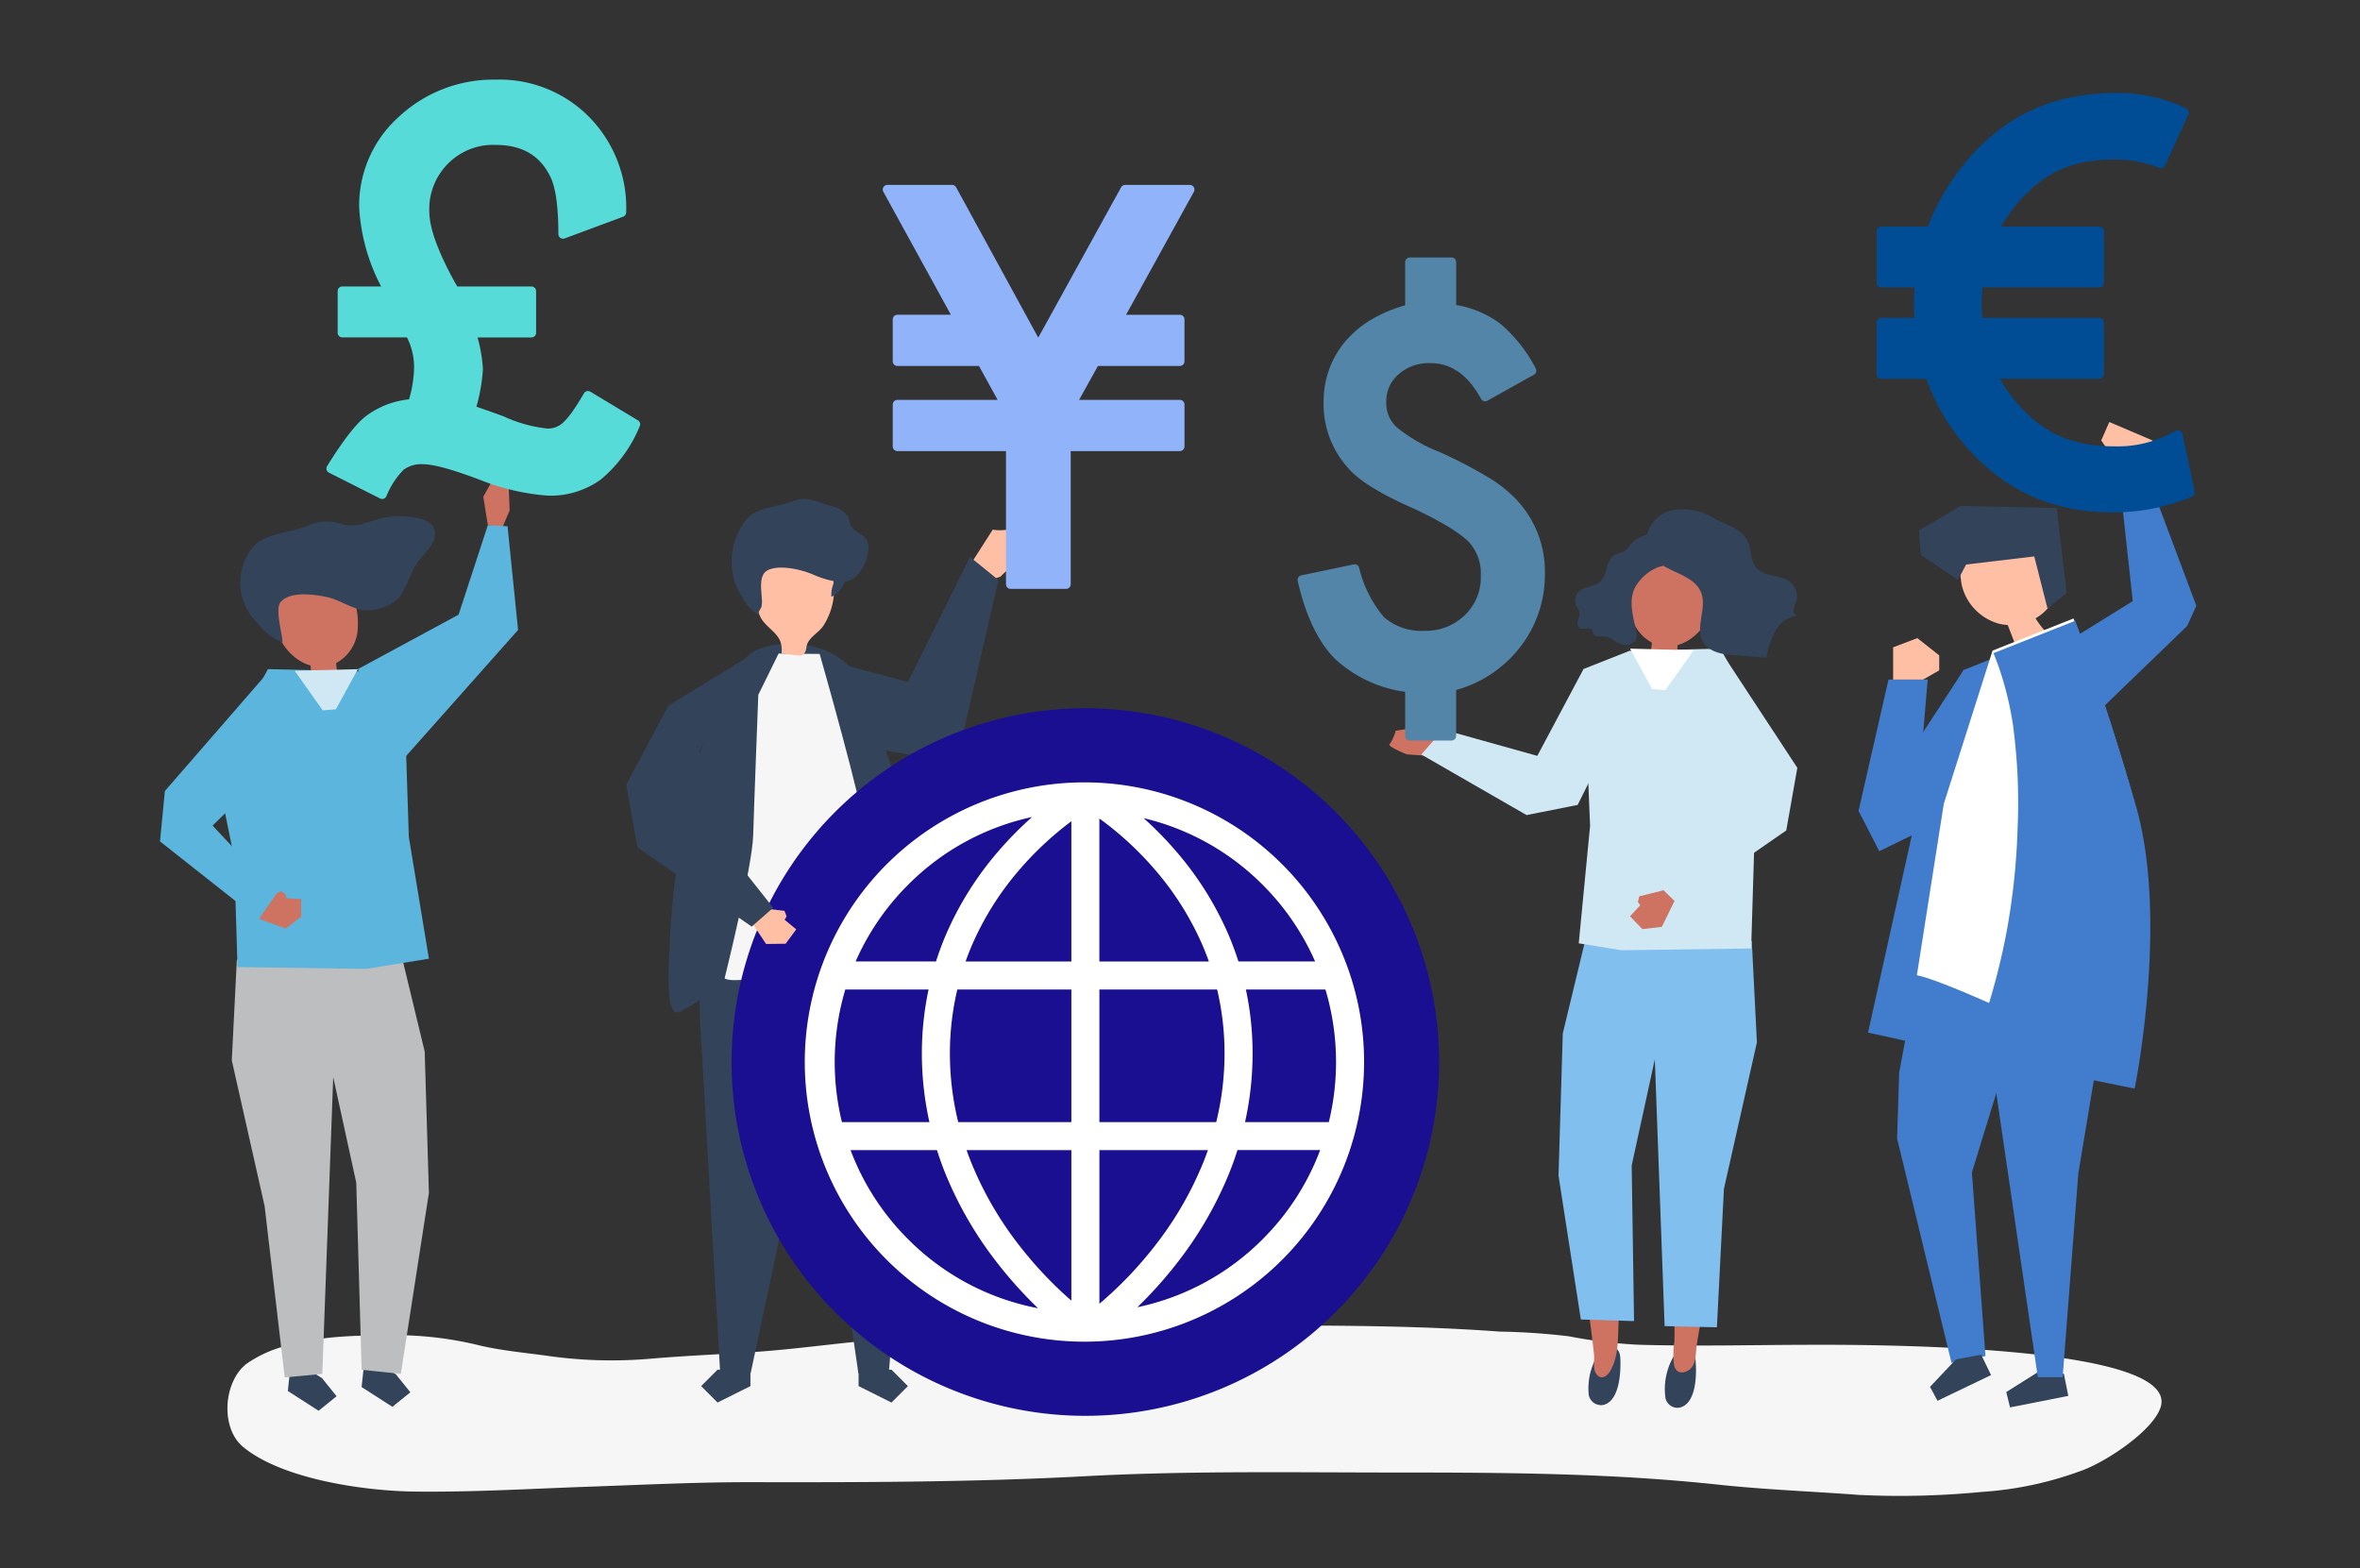 <svg xmlns="http://www.w3.org/2000/svg" xmlns:xlink="http://www.w3.org/1999/xlink" width="295" height="196" viewBox="0 0 295 196">
  <rect x="0" y="0" width="295" height="196" fill="#333333" stroke="none"/>
  <defs>
    <clipPath id="clip-path">
      <rect id="Rectángulo_359903" data-name="Rectángulo 359903" width="254.543" height="177.059" fill="none"/>
    </clipPath>
  </defs>
  <g id="Grupo_1025806" data-name="Grupo 1025806" transform="translate(-180 -7243)">
    <rect id="Rectángulo_359486" data-name="Rectángulo 359486" width="295" height="196" transform="translate(180 7243)" fill="none"/>
    <g id="Grupo_1025805" data-name="Grupo 1025805" transform="translate(200 7252.956)">
      <g id="Grupo_1025804" data-name="Grupo 1025804" clip-path="url(#clip-path)">
        <path id="Trazado_767294" data-name="Trazado 767294" d="M117.536,122.349c-7.08.017-14.16.154-21.226.785-2.665.238-5.274.762-7.944.974-5.335.421-10.575,1.209-15.928,1.572-4.312.293-8.64.465-12.94.836a56.625,56.625,0,0,1-12.492-.307c-2.96-.426-5.935-.666-8.845-1.349a44.364,44.364,0,0,0-10.187-1.291c-4.839.028-9.55.031-14.181,1.381A15.069,15.069,0,0,0,8.944,127.2c-2.825,2.277-3.207,7.957-.387,10.318,4.752,3.973,14.893,5.532,21.553,5.606,7.3.08,14.388-.355,21.7-.611,6.792-.238,13.567-.577,20.37-.565,13.894.025,27.79,0,41.66-.745,13.03-.7,26.093-.461,39.153-.461,13.392,0,26.691.084,39.986,1.515,5.793.624,11.695.841,17.516,1.278a105.5,105.5,0,0,0,15.418-.369,44.017,44.017,0,0,0,12.655-2.725c3.136-1.2,8.726-4.944,9.688-7.818,2.7-8.058-38-7.864-44.243-7.846-6.988.02-14.033.2-21.018-.009a60.973,60.973,0,0,1-8.7-1.056,84.982,84.982,0,0,0-8.629-.588c-12.077-.882-24.18-.753-36.3-.753-3.942,0-7.887-.027-11.831-.018" transform="translate(1.806 33.366)" fill="#f6f6f6"/>
        <path id="Trazado_767295" data-name="Trazado 767295" d="M179.443,58.015l-6.561,10.071-4.271,8.157,1.563,3.163,5.681-1.59Z" transform="translate(45.983 15.821)" fill="#427ccc"/>
        <path id="Trazado_767296" data-name="Trazado 767296" d="M186.759,86.417v5.1l-6.8,22.1,1.7,22.948-4.25.85-6.8-28.048.261-8.252,3.14-16.83Z" transform="translate(46.528 22.985)" fill="#427ccc"/>
        <path id="Trazado_767297" data-name="Trazado 767297" d="M177.086,125.812l-3.244,3.434.937,1.74,6.694-3.212-1.233-2.544Z" transform="translate(47.409 34.152)" fill="#33435a"/>
        <path id="Trazado_767298" data-name="Trazado 767298" d="M185.331,126.919l-4,2.514.472,1.919,7.285-1.438-.559-2.771Z" transform="translate(49.452 34.613)" fill="#33435a"/>
        <path id="Trazado_767299" data-name="Trazado 767299" d="M179.655,58.854l10.116-4.013s3.6,8.929,7.682,23.233-1.9,32.513-1.9,32.513-23.175-5.508-27.8-6.416l5.8-26.147Z" transform="translate(45.749 14.956)" fill="#427ccc"/>
        <path id="Trazado_767300" data-name="Trazado 767300" d="M179.061,91.615l6.832,46.747H189l1.961-25.5,4.251-25.5Z" transform="translate(48.832 23.826)" fill="#427ccc"/>
        <path id="Trazado_767301" data-name="Trazado 767301" d="M176.851,47.308c2.754.2,5.33-2.059,8.041-1.5a5.247,5.247,0,0,1,3.692,3.691,4.422,4.422,0,0,1,.094,2.533,4.234,4.234,0,0,1-.8,1.432,5.979,5.979,0,0,1-1.655,1.4,10.688,10.688,0,0,0,1.179,1.564l-3.811,1.46-.843-2.19a5.735,5.735,0,0,1-1.135-.172,6.58,6.58,0,0,1-4.629-4.89,12.791,12.791,0,0,1-.135-3.331" transform="translate(48.218 12.469)" fill="#ffbfa4"/>
        <path id="Trazado_767302" data-name="Trazado 767302" d="M178.65,49.189l8.517-1.012,1.653,6.5,2.4-1.908-1.24-10.645-12.018-.258-5.205,3.052.221,3.06,4.653,3.132Z" transform="translate(47.115 11.419)" fill="#33435a"/>
        <path id="Trazado_767303" data-name="Trazado 767303" d="M182.013,56.934l10.116-4.013s3.6,8.929,7.682,23.233-1.9,32.513-1.9,32.513-20.73-10.243-25.358-11.152l3.36-21.411Z" transform="translate(47.058 14.432)" fill="#fff"/>
        <path id="Trazado_767304" data-name="Trazado 767304" d="M198.519,76.4c-4.087-14.3-7.626-23.249-7.626-23.249l-10.172,4.028-.017.051c.224.585.458,1.166.661,1.759a40.611,40.611,0,0,1,1.758,7.191,73.24,73.24,0,0,1,.569,13.054,85,85,0,0,1-1.3,12.413,84.007,84.007,0,0,1-4.545,15.806c9.409,1.912,20.482,4.172,20.482,4.172s4.276-20.921.19-35.225" transform="translate(48.502 14.495)" fill="#427ccc"/>
        <path id="Trazado_767305" data-name="Trazado 767305" d="M187.427,59.443l8.055-4.993-1.5-13.707,3.571-1.382,5.874,15.665-1.152,2.534-11.04,10.655Z" transform="translate(51.114 10.734)" fill="#427ccc"/>
        <path id="Trazado_767306" data-name="Trazado 767306" d="M174.458,70.873l1.008-11.953h-4.9l-3.744,16.418,2.593,5.04,4.168-2.038Z" transform="translate(45.496 16.068)" fill="#427ccc"/>
        <path id="Trazado_767307" data-name="Trazado 767307" d="M170.22,60.03V56l3.024-1.152,2.736,2.16v1.872l-2.016,1.152Z" transform="translate(46.421 14.958)" fill="#ffbfa4"/>
        <path id="Trazado_767308" data-name="Trazado 767308" d="M196.5,40.928l.587-4.989-5.42-2.315-1.008,2.3,2.553,3.751.619,2.282Z" transform="translate(51.996 9.17)" fill="#ffbfa4"/>
        <path id="Trazado_767309" data-name="Trazado 767309" d="M12.774,127.63l-.22,2.031,3.844,2.472,2.251-1.812-1.811-2.251-3.844-2.47Z" transform="translate(3.424 34.253)" fill="#33435a"/>
        <path id="Trazado_767310" data-name="Trazado 767310" d="M20.02,127.243l-.22,2.031,3.844,2.472,2.251-1.812-1.811-2.251-3.844-2.47Z" transform="translate(5.4 34.147)" fill="#33435a"/>
        <path id="Trazado_767311" data-name="Trazado 767311" d="M7.051,99.073l4.1,18.2L13.666,138.7l4.7-.44,1.912-52.018-12.594.228Z" transform="translate(1.923 23.519)" fill="#bcbec0"/>
        <path id="Trazado_767312" data-name="Trazado 767312" d="M28.832,97.886l.528,17.665-3.511,22.634-4.9-.513-.673-23.393-3.5-16.032L15.6,87.751l10.485-1.236Z" transform="translate(4.255 23.594)" fill="#bcbec0"/>
        <path id="Trazado_767313" data-name="Trazado 767313" d="M23.3,58.166l-11.3-.27L5.459,70.078,7.786,81.486,8.2,95.139l16.114.22,7.813-1.269L29.616,78.877l-.6-18.454Z" transform="translate(1.489 15.789)" fill="#5bb5dc"/>
        <path id="Trazado_767314" data-name="Trazado 767314" d="M9.761,81.245,9.7,83.151l3.363,1.224L15,82.906V80.688l-1.871-.1-.059-.487L12.46,79.7Z" transform="translate(2.645 21.736)" fill="#ce7361"/>
        <path id="Trazado_767315" data-name="Trazado 767315" d="M13.121,58.556.611,72.948,0,79.252l12.34,9.741,2.213-3.2-7.98-8.521L14.3,69.7Z" transform="translate(0 15.969)" fill="#5bb5dc"/>
        <path id="Trazado_767316" data-name="Trazado 767316" d="M21.02,51.3c-1.7-4.951-8.24-3.1-9.586,1.312-.879,2.876,1.341,6.608,4.321,7.434a2.938,2.938,0,0,1,.024.308,9.5,9.5,0,0,0,.127,1.378,15.02,15.02,0,0,0,2.923-.387.39.39,0,0,0,.27-.132c.106-.164-.066-.647-.085-.827-.022-.215-.045-.43-.067-.645a5.139,5.139,0,0,0,2.656-3.8,9.542,9.542,0,0,0-.583-4.64" transform="translate(3.065 13.187)" fill="#ce7361"/>
        <path id="Trazado_767317" data-name="Trazado 767317" d="M13.23,58.1l3.5,4.953,1.648-.135L21.127,57.9Z" transform="translate(3.608 15.789)" fill="#d0e8f4"/>
        <path id="Trazado_767318" data-name="Trazado 767318" d="M29.653,49.281a8.849,8.849,0,0,1,.644-.966,16.762,16.762,0,0,0,1.563-1.961,2.178,2.178,0,0,0,.018-2.366,2.6,2.6,0,0,0-1.4-.769,10.028,10.028,0,0,0-5.279.009c-1.635.451-3.093,1.173-4.76.589a5.571,5.571,0,0,0-4.3.322c-1.746.663-4.1.858-5.678,1.775A4.718,4.718,0,0,0,8.89,47.533a7.079,7.079,0,0,0,.131,7.482,10.163,10.163,0,0,0,1.129,1.366,7.588,7.588,0,0,0,3.01,2.285c.008-1.022-.988-4.222-.22-5.074,1.217-1.353,4.04-.946,5.59-.65,1.69.323,3.215,1.485,4.89,1.707a6.294,6.294,0,0,0,3.734-1.1c1.245-.793,1.787-3.039,2.5-4.265" transform="translate(2.15 11.691)" fill="#33435a"/>
        <path id="Trazado_767319" data-name="Trazado 767319" d="M35.046,43.19l-.16-4.149-1.775-.009L31.752,41.5l.569,3.533,1.845.258Z" transform="translate(8.659 10.645)" fill="#ce7361"/>
        <path id="Trazado_767320" data-name="Trazado 767320" d="M19.435,61.754l12.588-6.81,3.658-11.194,2.464.15L39.46,56.857l-15.189,17.1Z" transform="translate(5.3 11.931)" fill="#5bb5dc"/>
        <path id="Trazado_767321" data-name="Trazado 767321" d="M80.19,51.082l-.552-2.6,2.735-4.28a5.493,5.493,0,0,0,1.867-.014c.367-.21,1.68,3.44,1.68,3.44l-2.61,2.461Z" transform="translate(21.718 12.049)" fill="#ffbfa4"/>
        <path id="Trazado_767322" data-name="Trazado 767322" d="M68.141,60.566l7.28,1.938,7.767-15.623,3.55,2.878-4.3,18.7-3.757,3.674L66.246,69.954Z" transform="translate(18.066 12.785)" fill="#33435a"/>
        <path id="Trazado_767323" data-name="Trazado 767323" d="M76.975,80.429l.3,26.224-2.795,33.76h-3.8l-4.547-31.146-5.2-31.2Z" transform="translate(16.618 21.29)" fill="#33435a"/>
        <path id="Trazado_767324" data-name="Trazado 767324" d="M68.612,128.753l4.11,2.054,2.054-2.054L72.721,126.7h-4.11Z" transform="translate(18.711 34.553)" fill="#33435a"/>
        <path id="Trazado_767325" data-name="Trazado 767325" d="M53.083,80.429,53.008,95.6l2.563,44.812h3.8l6.356-29.737,3.394-32.608Z" transform="translate(14.456 21.29)" fill="#33435a"/>
        <path id="Trazado_767326" data-name="Trazado 767326" d="M59.311,128.753l-4.11,2.054-2.054-2.054L55.2,126.7h4.11Z" transform="translate(14.494 34.553)" fill="#33435a"/>
        <path id="Trazado_767327" data-name="Trazado 767327" d="M49.968,95.755c-.081,2.407-.029,5.627.984,5.748a1,1,0,0,0,.541-.143c1.761-.857,3.018-2.067,4.756-2.894a21.451,21.451,0,0,1,5.912-1.633,61.556,61.556,0,0,1,9.119-.8c2.609-.023,5.321,1.167,7.789,1.823a8.593,8.593,0,0,1,2.51,1.487c1.165.8,1.676,1.119,1.517-.519-.26-2.671-.528-5.344-.858-8.008a98.733,98.733,0,0,0-3.058-15.763c-.577-1.965-1.242-3.9-1.908-5.84q-1.214-3.539-2.43-7.079a8.858,8.858,0,0,0-5.683-6.024,11.11,11.11,0,0,0-8.268.112c-2.78,1.38-4.1,6.078-5.454,8.59-1.184,2.2-2.675,8.2-3.118,10.575-.533,2.856-1.026,5.7-1.414,8.532a87.032,87.032,0,0,0-.82,9.381c-.01.344-.079,1.306-.118,2.455" transform="translate(13.62 15.1)" fill="#33435a"/>
        <path id="Trazado_767328" data-name="Trazado 767328" d="M62.2,56.365l5.135.048s5.51,19.257,5.713,22.577c.2,3.258,1.591,16.469,1.591,16.469s-5.686.135-12.24.933c-6.406,1.371-6.944.56-6.944.56s3.457-13.885,3.571-17.875c.118-4.08.64-17.557.64-17.557Z" transform="translate(15.123 15.372)" fill="#f6f6f6"/>
        <path id="Trazado_767329" data-name="Trazado 767329" d="M64.443,59a.591.591,0,0,1-.21.12,1.141,1.141,0,0,1-.5.014L61.695,58.9c.224-2.081-.991-2.552-2.176-3.889-1.2-1.357-.831-3.184-.764-4.845a3.513,3.513,0,0,1,.237-1.357,2.966,2.966,0,0,1,1.917-1.383,7.226,7.226,0,0,1,5.984.658,3.154,3.154,0,0,1,1.147,1.165,4.281,4.281,0,0,1,.181,2.5,8.437,8.437,0,0,1-1.282,3.662c-.683,1.017-1.985,1.5-2.134,2.726a1.39,1.39,0,0,1-.361.868" transform="translate(15.994 12.835)" fill="#ffbfa4"/>
        <path id="Trazado_767330" data-name="Trazado 767330" d="M66.2,50.176a3.567,3.567,0,0,0-.233,1.572,3.017,3.017,0,0,0,1.667-1.994,3.06,3.06,0,0,0,.2-1.221,1.446,1.446,0,0,0-.541-1.063.912.912,0,0,0-1.405.393c-.131.6.489,1.526.314,2.313" transform="translate(17.962 12.898)" fill="#33435a"/>
        <path id="Trazado_767331" data-name="Trazado 767331" d="M73.256,47.251a1.859,1.859,0,0,0-.818-1.564,3.782,3.782,0,0,1-1.331-1.114c-.228-.4-.261-.9-.486-1.3a3.278,3.278,0,0,0-2.066-1.194c-1.928-.619-2.967-1.334-5.009-.541-1.452.564-3.328.639-4.676,1.461a4.738,4.738,0,0,0-1.434,1.509,8.518,8.518,0,0,0-.8,7.342,9.039,9.039,0,0,0,.72,1.392,5.592,5.592,0,0,0,2.071,2.38c.061-.412.368-.64.463-1.045a3.206,3.206,0,0,0,.032-.9c-.06-1.168-.417-3.014.748-3.593,1.475-.732,4.239-.071,5.66.549,1.256.549,3.377,1.261,4.717.675,1.243-.546,2.254-2.72,2.212-4.057" transform="translate(15.31 11.232)" fill="#33435a"/>
        <path id="Trazado_767332" data-name="Trazado 767332" d="M56.138,105.96a44.222,44.222,0,1,1,44.223,44.223A44.223,44.223,0,0,1,56.138,105.96" transform="translate(15.31 16.837)" fill="#1a0f91"/>
        <path id="Trazado_767333" data-name="Trazado 767333" d="M130.45,90.387a34.956,34.956,0,1,0,2.738,13.561,34.743,34.743,0,0,0-2.738-13.561M81.417,102.874a34.59,34.59,0,0,1,.927-7.988H96.6v16.571H82.455a36.115,36.115,0,0,1-1.039-8.583M107.1,79.969a36.814,36.814,0,0,1,5.954,9.524c.265.622.507,1.252.733,1.887H100.1V73.509a40.344,40.344,0,0,1,7,6.46M96.6,73.852V91.38H83.378c.218-.611.451-1.215.7-1.815a36.768,36.768,0,0,1,5.9-9.5A40.7,40.7,0,0,1,96.6,73.852m0,41.111v18.812a48.81,48.81,0,0,1-6.479-6.857,43.292,43.292,0,0,1-5.994-10.3q-.334-.823-.625-1.656Zm3.505,19.205V114.963h13.562q-.281.8-.6,1.591a43.237,43.237,0,0,1-5.95,10.273,48.727,48.727,0,0,1-7.014,7.341m0-22.712V94.886H114.82a34.521,34.521,0,0,1,.927,7.988,36.049,36.049,0,0,1-1.039,8.583Zm18.312-16.571h9.944a31.671,31.671,0,0,1,.423,16.571H118.31a39.581,39.581,0,0,0,.943-8.583,38.109,38.109,0,0,0-.839-7.988m2.091-13.094a31.345,31.345,0,0,1,6.563,9.587h-9.585q-.525-1.651-1.205-3.258a40.308,40.308,0,0,0-6.516-10.432,44.626,44.626,0,0,0-4.134-4.227,31.135,31.135,0,0,1,14.877,8.33m-44.311,0a31.115,31.115,0,0,1,15.5-8.47A44.641,44.641,0,0,0,87.4,77.689a40.343,40.343,0,0,0-6.516,10.432q-.682,1.606-1.205,3.258H69.632a31.319,31.319,0,0,1,6.562-9.587M68.342,94.886H78.749a38.193,38.193,0,0,0-.837,7.988,39.5,39.5,0,0,0,.943,8.583H67.919a31.707,31.707,0,0,1,.423-16.571M76.195,126.1A31.233,31.233,0,0,1,69,114.963H79.8q.477,1.5,1.07,2.971a46.84,46.84,0,0,0,6.476,11.135,52.911,52.911,0,0,0,5.09,5.656A31.112,31.112,0,0,1,76.195,126.1m44.311,0a31.113,31.113,0,0,1-15.657,8.5,52.928,52.928,0,0,0,4.966-5.539,46.844,46.844,0,0,0,6.477-11.135q.6-1.474,1.069-2.971H127.7a31.233,31.233,0,0,1-7.192,11.14" transform="translate(17.321 18.847)" fill="#fff"/>
        <path id="Trazado_767334" data-name="Trazado 767334" d="M59.149,81.35,57.96,82.855l1.991,3,2.446-.031,1.327-1.795-1.452-1.2.244-.429-.261-.686Z" transform="translate(15.807 22.185)" fill="#ffbfa4"/>
        <path id="Trazado_767335" data-name="Trazado 767335" d="M60.611,56.89l-9.538,5.816L45.792,72.62l1.387,7.831,14.293,9.9L64.161,88,54.605,75.922l.372-7.634Z" transform="translate(12.488 15.515)" fill="#33435a"/>
        <path id="Trazado_767336" data-name="Trazado 767336" d="M128.714,64.882l-2.155-1.553-5.02.776a5.51,5.51,0,0,1-.765,1.7c-.341.249,2.136,1.259,2.136,1.259l3.64.27Z" transform="translate(32.928 17.271)" fill="#ce7361"/>
        <path id="Trazado_767337" data-name="Trazado 767337" d="M149.225,125.107a1.354,1.354,0,0,1,1.224-.526,1.387,1.387,0,0,1,1.03.775,2.634,2.634,0,0,1,.176.882c.129,1.554.117,5.241-1.952,5.772a1.539,1.539,0,0,1-1.82-1.175,8.163,8.163,0,0,1,1.343-5.729" transform="translate(40.3 33.971)" fill="#33435a"/>
        <path id="Trazado_767338" data-name="Trazado 767338" d="M148.336,106.581l.108,9.473c-.126,4.208.531,8.439.4,12.647a10.74,10.74,0,0,0-.037,2.948c.238.938,1,1.1,1.783.629,1.049-.636.879-2.123,1.054-3.207.48-2.979,1.042-5.945,1.544-8.922.246-1.459-.261-3.5-.15-4.98l1.53-7.939Z" transform="translate(40.453 29.066)" fill="#ce7361"/>
        <path id="Trazado_767339" data-name="Trazado 767339" d="M159.693,97.322l-4.122,18.314-.877,17.3-6.537-.148-1.778-48.378,12.674.23Z" transform="translate(39.92 23.019)" fill="#81bfef"/>
        <path id="Trazado_767340" data-name="Trazado 767340" d="M141.922,124.823a1.327,1.327,0,0,1,1.243-.453,1.412,1.412,0,0,1,.991.836,2.651,2.651,0,0,1,.139.893c.061,1.562-.108,5.251-2.193,5.661a1.566,1.566,0,0,1-1.764-1.284,8.123,8.123,0,0,1,1.583-5.653" transform="translate(38.253 33.91)" fill="#33435a"/>
        <path id="Trazado_767341" data-name="Trazado 767341" d="M145.616,107.626l-.555,9.458c-.045,2.628-.4,5.236-.667,7.848-.253,2.425.14,4.95-1.128,7.155-.4.692-1.2,1.152-1.761.312-.433-.648-.176-1.727-.258-2.461-.34-3-.761-5.988-1.121-8.984-.177-1.469.425-3.488.384-4.969l-1.154-8Z" transform="translate(38.004 29.351)" fill="#ce7361"/>
        <path id="Trazado_767342" data-name="Trazado 767342" d="M137.888,96.127l-.532,17.779,2.79,17.978,6.65.2-.293-19.457,3.519-16.135L151.2,85.929l-10.552-1.245Z" transform="translate(37.459 23.095)" fill="#81bfef"/>
        <path id="Trazado_767343" data-name="Trazado 767343" d="M145.694,56.154l11.368-.271,6.591,12.258L161.31,79.623l-.417,13.74-16.216.22-5.335-.865,1.417-14.681-.812-19.611Z" transform="translate(38.001 15.24)" fill="#d0e8f4"/>
        <path id="Trazado_767344" data-name="Trazado 767344" d="M155.52,56.547,164.748,70.6l-1.387,7.83-14.293,9.9-2.689-2.351L155.935,73.9l-.372-7.632Z" transform="translate(39.92 15.421)" fill="#d0e8f4"/>
        <path id="Trazado_767345" data-name="Trazado 767345" d="M149.344,63.036l-5.922,11.838-6.384,1.269-13.164-7.575,2.744-3.113L138.38,68.74l5.783-10.859Z" transform="translate(33.782 15.785)" fill="#d0e8f4"/>
        <path id="Trazado_767346" data-name="Trazado 767346" d="M145.037,49.249c1.714-4.983,8.292-3.116,9.647,1.321.885,2.894-1.35,6.65-4.349,7.481a2.937,2.937,0,0,0-.023.311,9.791,9.791,0,0,1-.129,1.386,15.132,15.132,0,0,1-2.943-.388.4.4,0,0,1-.272-.134c-.106-.165.066-.65.087-.834.022-.216.045-.433.067-.648a5.18,5.18,0,0,1-2.673-3.826,9.6,9.6,0,0,1,.587-4.67" transform="translate(39.369 12.621)" fill="#ce7361"/>
        <path id="Trazado_767347" data-name="Trazado 767347" d="M150.8,45.225a2.613,2.613,0,0,1,.593,1.338,2.08,2.08,0,0,1,.052.865c-.244,1.131-1.367,1.073-2.234,1.437a5.787,5.787,0,0,0-2.593,2.231c-.938,1.493-.515,3.413-.135,5.059.134.58.4,1.443-.046,1.961a1.936,1.936,0,0,1-2.063.174c-.5-.248-.911-.705-1.46-.8-.582-.1-1.368.158-1.639-.375a3.516,3.516,0,0,0-.177-.466c-.321-.459-1.12.079-1.573-.246a.883.883,0,0,1-.183-.96,2.281,2.281,0,0,0,.187-1.018,3.332,3.332,0,0,0-.4-.793,1.567,1.567,0,0,1,.215-1.662c.717-.829,2.1-.671,2.87-1.451a3.373,3.373,0,0,0,.7-1.546,2.968,2.968,0,0,1,.755-1.515c.528-.463,1.291-.384,1.811-.935a10.731,10.731,0,0,1,.854-1.026,6.9,6.9,0,0,1,1.9-.845,2.469,2.469,0,0,1,2.559.569" transform="translate(37.902 12.141)" fill="#33435a"/>
        <path id="Trazado_767348" data-name="Trazado 767348" d="M153.041,53.814c.031,1.641-.784,3.413-.028,4.857s2.663,1.719,4.281,1.795c.267.013,3.686.308,3.7.243a11.139,11.139,0,0,1,1.117-3.31,3.647,3.647,0,0,1,2.739-1.905.7.7,0,0,1-.458-.8,5.412,5.412,0,0,1,.317-.975,2.3,2.3,0,0,0-.6-2.306c-1.209-1.128-3.4-.659-4.439-1.954-.643-.8-.565-1.968-.9-2.948-.652-1.9-2.726-2.291-4.276-3.146a7.43,7.43,0,0,0-5.068-1.084c-2.342.391-4.083,2.775-3.179,5.018,1.158,2.878,5.79,2.629,6.658,5.552a3.629,3.629,0,0,1,.139.965" transform="translate(39.817 11.504)" fill="#33435a"/>
        <path id="Trazado_767349" data-name="Trazado 767349" d="M152.326,56.089,148.8,61.073l-1.658-.135-2.763-5.055Z" transform="translate(39.374 15.24)" fill="#fff"/>
        <path id="Trazado_767350" data-name="Trazado 767350" d="M148.569,79.613l1.373,1.34-1.587,3.233-2.43.286-1.548-1.609,1.284-1.381-.3-.395.171-.713Z" transform="translate(39.374 21.712)" fill="#ce7361"/>
        <path id="Trazado_767351" data-name="Trazado 767351" d="M55.282,42.585l-5.944-3.579a.579.579,0,0,0-.8.2c-.521.895-1,1.655-1.427,2.258a9.021,9.021,0,0,1-1.121,1.349,2.8,2.8,0,0,1-2,.8A17.362,17.362,0,0,1,38.5,42.09q-.7-.256-1.553-.56c-.559-.2-1.173-.416-1.851-.649a22.221,22.221,0,0,0,.812-4.7,19.165,19.165,0,0,0-.668-3.958h6.736a.58.58,0,0,0,.579-.579V26.432a.58.58,0,0,0-.579-.579H32.7c-.014-.024-.027-.047-.038-.07-.057-.1-.108-.187-.155-.258-2.192-3.933-3.3-6.971-3.3-9.031a8.027,8.027,0,0,1,2.327-5.984,7.93,7.93,0,0,1,5.947-2.352c3.285,0,5.52,1.284,6.833,3.933.68,1.34,1.025,3.767,1.025,7.216a.579.579,0,0,0,.78.542l7.318-2.716a.578.578,0,0,0,.377-.542A16.19,16.19,0,0,0,49.2,4.68,15.725,15.725,0,0,0,37.5,0,17.294,17.294,0,0,0,25.413,4.63a14.9,14.9,0,0,0-4.978,11.256,24,24,0,0,0,2.75,9.967H18.33a.58.58,0,0,0-.579.579v5.209a.58.58,0,0,0,.579.579h8.083a8.3,8.3,0,0,1,.892,3.7,14.913,14.913,0,0,1-.635,4.042A10.815,10.815,0,0,0,21.3,42.045c-1.238.946-2.832,2.993-4.869,6.258a.578.578,0,0,0,.23.822l6.392,3.228a.567.567,0,0,0,.261.062.594.594,0,0,0,.187-.031.579.579,0,0,0,.335-.3,10.269,10.269,0,0,1,2.143-3.314,3.748,3.748,0,0,1,2.416-.7c1.348,0,3.794.675,7.29,2.013A28.57,28.57,0,0,0,44.054,52a10.753,10.753,0,0,0,6.607-2.03,17.144,17.144,0,0,0,4.846-6.644.578.578,0,0,0-.225-.742" transform="translate(4.458)" fill="#57dbd8"/>
        <path id="Trazado_767352" data-name="Trazado 767352" d="M208.009,51.777a.578.578,0,0,0,.344-.655l-1.537-7.191a.578.578,0,0,0-.849-.383c-.466.261-.925.49-1.386.691a14.258,14.258,0,0,1-6.252,1.243c-5,0-8.481-1.439-11.65-4.815a18.279,18.279,0,0,1-2.661-3.637h12.417a.578.578,0,0,0,.578-.579V30a.578.578,0,0,0-.578-.579H181.806c-.05-.608-.074-1.171-.074-1.709,0-.661.036-1.339.111-2.1h14.592a.578.578,0,0,0,.578-.579V18.587a.577.577,0,0,0-.578-.578H184.156a18.787,18.787,0,0,1,2.529-3.449c3.154-3.462,6.627-4.939,11.614-4.939a16.119,16.119,0,0,1,5.634,1.037.58.58,0,0,0,.728-.3l2.9-6.37a.579.579,0,0,0-.3-.773A20.072,20.072,0,0,0,198.8,1.3c-8.222,0-14.366,2.856-19.339,8.989A28.1,28.1,0,0,0,175,18.009h-5.812a.578.578,0,0,0-.579.578v6.449a.58.58,0,0,0,.579.579h4.164c-.06.773-.089,1.485-.089,2.165,0,.579.025,1.147.056,1.644h-4.131A.58.58,0,0,0,168.6,30v6.448a.58.58,0,0,0,.579.579h5.627a26.287,26.287,0,0,0,5.865,9.45c4.794,4.952,10.374,7.258,17.561,7.258a25.407,25.407,0,0,0,9.773-1.961" transform="translate(45.981 0.355)" fill="#004d96"/>
        <path id="Trazado_767353" data-name="Trazado 767353" d="M94.482,60.256V43.61h13.642a.578.578,0,0,0,.578-.579V37.79a.577.577,0,0,0-.578-.578h-12.6l2.36-4.243h10.238a.578.578,0,0,0,.578-.579V27.149a.578.578,0,0,0-.578-.579H101.4L109.877,11.2a.58.58,0,0,0-.507-.859h-8.086a.576.576,0,0,0-.507.3L90.423,29.429,80.158,10.638a.577.577,0,0,0-.508-.3H71.566a.579.579,0,0,0-.507.858L79.5,26.569H72.812a.58.58,0,0,0-.579.579V32.39a.58.58,0,0,0,.579.579h10.2l2.335,4.243H72.812a.578.578,0,0,0-.579.578v5.241a.58.58,0,0,0,.579.579H86.391V60.256a.578.578,0,0,0,.578.579H93.9a.58.58,0,0,0,.579-.579" transform="translate(19.359 2.819)" fill="#91b3fa"/>
        <path id="Trazado_767354" data-name="Trazado 767354" d="M135.45,44.879h0a56.579,56.579,0,0,0-6.029-3.121,19.94,19.94,0,0,1-5.375-3.132,4.179,4.179,0,0,1-1.232-3.109,4.4,4.4,0,0,1,1.537-3.445,5.673,5.673,0,0,1,3.967-1.4c2.618,0,4.7,1.462,6.351,4.471a.581.581,0,0,0,.347.277.574.574,0,0,0,.442-.051l5.815-3.251a.578.578,0,0,0,.223-.787,18.467,18.467,0,0,0-4.411-5.571,12.643,12.643,0,0,0-5.534-2.357V18.044a.578.578,0,0,0-.579-.578h-5.218a.578.578,0,0,0-.579.578v5.4a17.587,17.587,0,0,0-4.035,1.671,12.975,12.975,0,0,0-3.354,2.731,11.57,11.57,0,0,0-2.087,3.532,12.029,12.029,0,0,0-.722,4.2A11.907,11.907,0,0,0,118,43.731c1.282,1.534,3.836,3.145,7.807,4.925A46.433,46.433,0,0,1,130.36,51a16.345,16.345,0,0,1,2.622,1.87,5.749,5.749,0,0,1,1.646,4.329,6.53,6.53,0,0,1-2,4.979,7,7,0,0,1-5.086,1.956,7.174,7.174,0,0,1-4.988-1.679,14.9,14.9,0,0,1-3.135-6.226.579.579,0,0,0-.673-.4l-6.56,1.372a.58.58,0,0,0-.369.253.575.575,0,0,0-.076.442c.993,4.362,2.57,7.646,4.687,9.763a16.16,16.16,0,0,0,8.745,4.1v5.506a.58.58,0,0,0,.579.579h5.218a.58.58,0,0,0,.579-.579V71.53a15.26,15.26,0,0,0,7.928-5.27,14.712,14.712,0,0,0,3.164-9.3,13.089,13.089,0,0,0-3.515-9.18,16.543,16.543,0,0,0-3.678-2.9" transform="translate(30.47 4.763)" fill="#5285a7"/>
      </g>
    </g>
  </g>
</svg>
